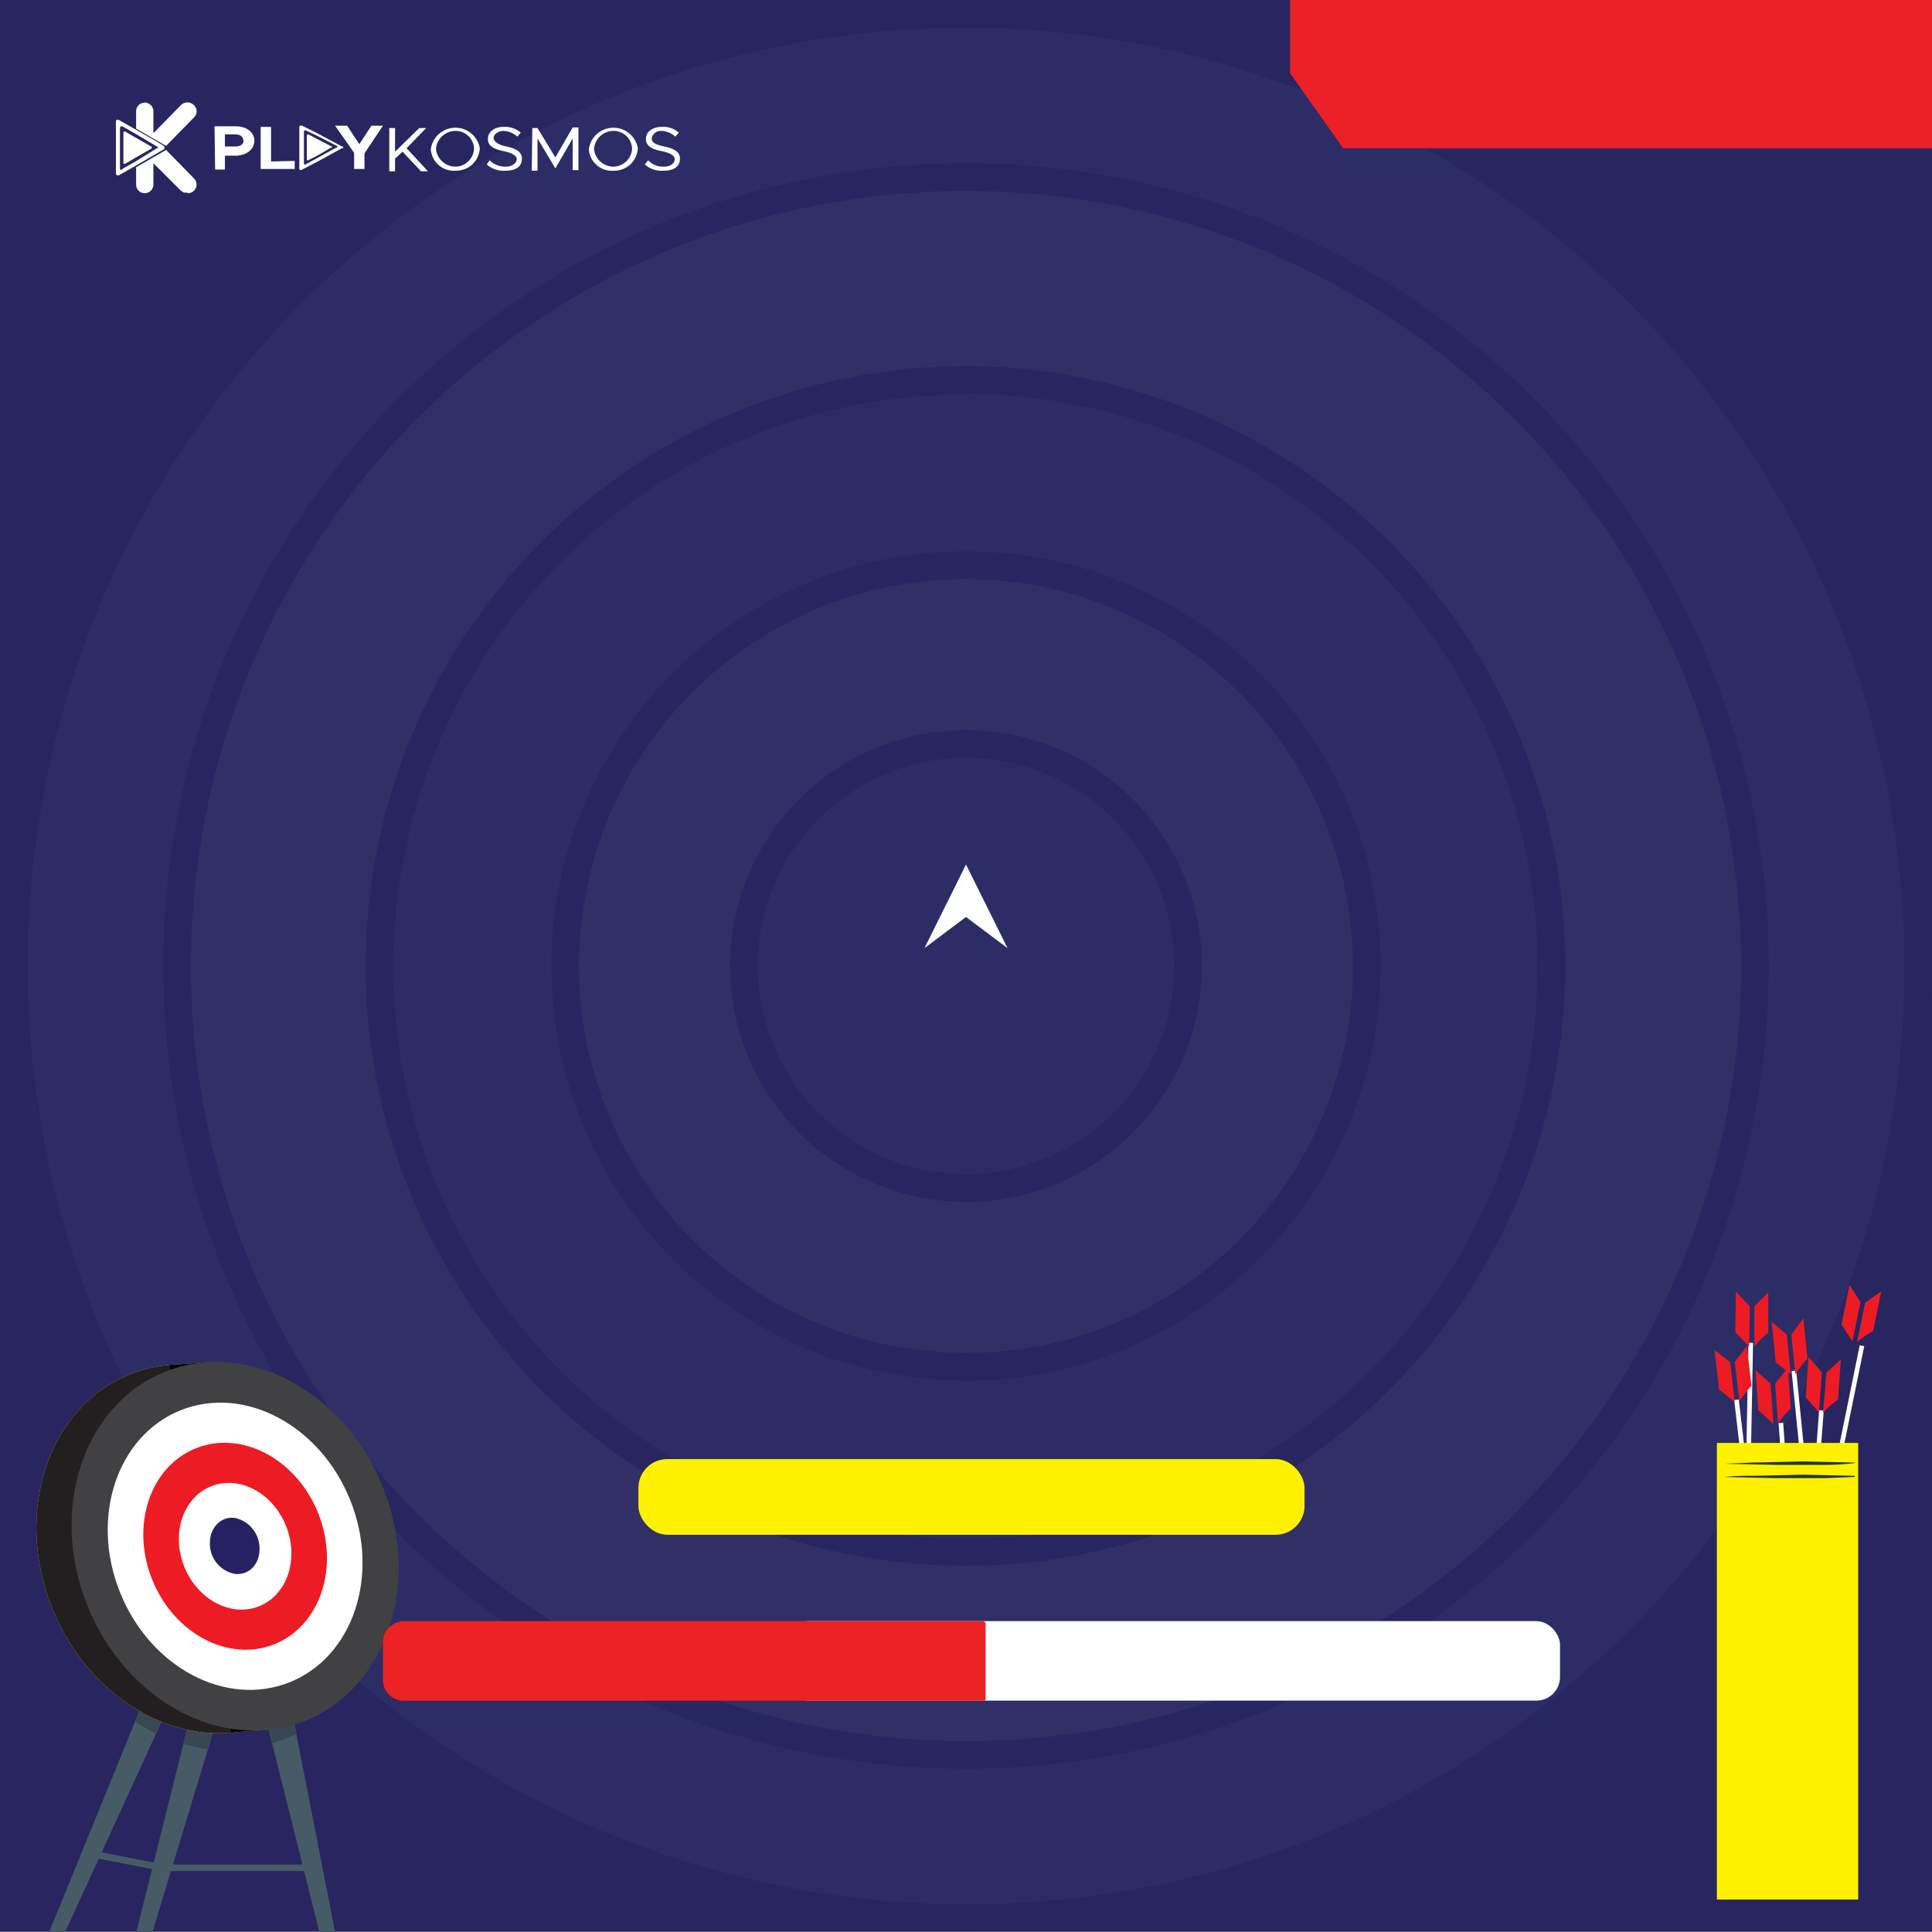 <svg xmlns="http://www.w3.org/2000/svg" xmlns:xlink="http://www.w3.org/1999/xlink" width="335" height="335" xmlns:v="https://vecta.io/nano"><rect width="100%" height="100%" fill="#808080" stroke="none"/><style><![CDATA[.B{fill:#fff}.C{fill:#ed1c24}.D{fill:#384850}.E{fill:#0f4068}.F{fill:#273339}.G{fill:#7cd2ee}.H{fill:#465b65}]]></style><defs><clipPath id="A"><path fill="none" d="M0 0h335v335H0z"/></clipPath><clipPath id="B"><path fill="none" d="M0-.1h335v335H0z"/></clipPath><path id="C" d="M74.7 25.9a4.3 4.3 0 0 1 8.5-.2 4.1 4.1 0 0 1-4.2 3.9 4 4 0 0 1-4.3-3.7zm7.5-.1a3.2 3.2 0 0 0-3.3-3.1 3.4 3.4 0 0 0-3.3 3.1 3.4 3.4 0 0 0 3.4 3.1 3.3 3.3 0 0 0 3.2-3.1z"/></defs><g clip-path="url(#A)"><g clip-path="url(#B)"><path fill="#282560" d="M0-.1h335v335H0z"/></g><g opacity=".05"><circle cx="167.5" cy="167.5" r="165.1" class="G"/><path d="M167.5,335A167.5,167.5,0,1,1,335,167.5h0A167.6,167.6,0,0,1,167.5,335Zm0-330.2a162.7,162.7,0,0,0,0,325.4c89.8.1,162.7-72.8,162.7-162.7h0A162.9,162.9,0,0,0,167.5,4.8Z" class="E"/><circle cx="167.5" cy="167.5" r="136.8" class="B"/><path d="M167.5,306.7A139.2,139.2,0,1,1,306.7,167.5,139.2,139.2,0,0,1,167.5,306.7Zm0-273.6A134.4,134.4,0,1,0,301.9,167.5h0A134.6,134.6,0,0,0,167.5,33.1Z" class="E"/><circle cx="167.5" cy="167.5" r="101.6" class="G"/><path d="M167.5,271.5A104,104,0,1,1,271.4,167.4h0A104.1,104.1,0,0,1,167.5,271.5Zm0-203.1a99.2,99.2,0,1,0,99.1,99.3v-.2a99.4,99.4,0,0,0-99.1-99.2Z" class="E"/><circle cx="167.5" cy="167.5" r="69.5" class="B"/><path d="M167.5 239.4a71.9 71.9 0 1 1 71.9-71.9h0a72 72 0 0 1-71.9 71.9zm0-139a67.1 67.1 0 1 0 67.1 67.1h0a67.3 67.3 0 0 0-67.1-67.1z" class="E"/><circle cx="167.5" cy="167.5" r="38.5" class="G"/><path d="M167.5 208.4a40.9 40.9 0 1 1 40.9-40.9h0a40.9 40.9 0 0 1-40.9 40.9zm0-77a36.1 36.1 0 1 0 36.1 36.1h0a36.1 36.1 0 0 0-36.1-36.1z" class="E"/></g><g class="H"><path d="M27.3 323.3h27.1v1.14H27.3z"/><path d="M28.4 324.5l-13.3-2.6v-1.2l13.3 2.6v1.2zm30.3 23.8h2L49.3 290h-5.2l14.6 58.3z"/></g><path d="M49.3,290H44.1l3.1,12.3a24.7,24.7,0,0,0,4.2-1.7Z" class="D"/><path d="M22.4 348.3h-2.1L34.9 290h5.2l-17.7 58.3z" class="H"/><path d="M34.9,290l-3.1,12.4a31.5,31.5,0,0,0,4.2.9L40.1,290Z" class="D"/><path d="M5.2 348.3H3.1l25.1-61.5h5.2L5.2 348.3z" class="H"/><path d="M23.5,298.5a25,25,0,0,0,3.5,2.1l6.4-13.8H28.2Z" class="D"/><g fill="#ffc82b"><ellipse cx="34.6" cy="268.5" rx="27.6" ry="32.6" transform="matrix(.928 -.373 .373 .928 -97.6 32.3)"/><path d="M35.9 236.2l-6.5.5 10.7 63.7 6.6-.5-10.8-63.7z"/></g><ellipse cx="34.6" cy="268.5" rx="27.6" ry="32.6" transform="matrix(.928 -.373 .373 .928 -97.6 32.3)" fill="#231f20"/><path fill="#010101" d="M35.9 236.2l-6.5.5 10.7 63.7 6.6-.5-10.8-63.7z"/><g transform="matrix(.928 -.373 .373 .928 -97 34.5)"><ellipse cx="40.7" cy="268.1" rx="27.6" ry="32.6" fill="#414042"/><ellipse cx="40.7" cy="268.1" rx="21.5" ry="25.4" class="B"/><ellipse cx="40.7" cy="268.1" rx="15.5" ry="18.3" class="C"/><ellipse cx="40.7" cy="268.1" rx="9.5" ry="11.2" class="B"/></g><path d="M36.4 267.5a5.3 5.3 0 0 0 4.3 5.4c2.4.3 4.3-1.6 4.3-4.3a5.4 5.4 0 0 0-4.3-5.4c-2.4-.3-4.3 1.7-4.3 4.3z" fill="#262262"/><g class="B"><path d="M34.1 19.3a1.6 1.6 0 0 1-.5 1.1l-4.8 4.9-5.2-3v-3a1.5 1.5 0 1 1 3 0h0v3.8l4.8-4.9a1.6 1.6 0 0 1 2.7 1.1m-1.6 14.1h-.6l-.5-.3-4.8-4.8V32a1.5 1.5 0 1 1-3 0v-3l5.2-3 4.8 4.9a1.5 1.5 0 0 1-1.1 2.6m-4-8c0-.1 0-.1-.1-.2h0l-1.3-.8-3.5-2-3-1.7a.4.4 0 0 0-.5.1v9.2a.3.3 0 0 0 .3.3h.2l3-1.7 4.8-2.8h0c.1-.1.1-.1.1-.2h0zm-1.1.2h-.2L23.5 28l-2.3 1.3a.206.206 0 0 1-.4-.1h0v-7a.3.3 0 0 1 .3-.3h.1l2.3 1.3 3.7 2.2c.1 0 .2.2.2.3zm-1.1 0a.1.1 0 0 1-.1.1l-2.8 1.6-1.7 1c-.1.1-.2 0-.3-.1h0V23a.2.2 0 0 1 .2-.2h.1l1.7 1 2.8 1.6h.1v.2m33.2-.2h-.2L55 23.1l-2.6-1.3c-.2-.1-.5 0-.5.2v7.1a.3.3 0 0 0 .5.3l2.7-1.4 4.2-2.3h.2zm-1.1.2h-.1L55 27.4l-2 1.1c-.1.1-.3 0-.3-.2v-5.5a.2.2 0 0 1 .2-.2h.1l2.1 1 3.3 1.7h.1v.2z"/><path d="M57.5 25.6h-.1L55 27l-1.6.8c-.1 0-.2 0-.2-.1h0v-4.2a.2.2 0 0 1 .2-.2h.1l1.5.8 2.5 1.3c.1 0 .1 0 .1.1h0m-20.4-3.6h3.7c1.8 0 3.2 1 3.2 2.5S42.8 26.9 41 27h-2v2.4h-1.7zm3.6 3.5c.9 0 1.5-.4 1.4-1.1s-.6-1-1.5-1H39v2.1z"/><path d="M51.1 27.9v1.4h-5.9V22H47v6zm10.3-1.4l-3.3-4.7h2.1l2.1 3.2 2.1-3.2h2l-3.2 4.8v2.7h-1.8zm6.1-4.3h1v4.1l4.2-4.1h1.2l-3.4 3.5 3.7 4H73l-3.2-3.4-1.3 1.2v2.2h-1z"/><use xlink:href="#C"/><path d="M84.4 28.5l.5-.7a3.9 3.9 0 0 0 2.8 1.1c1.2 0 1.9-.7 1.9-1.3s-.8-1.1-2.3-1.4-2.7-.8-2.7-2.1 1.2-2.1 2.7-2.1a4.2 4.2 0 0 1 3 1l-.6.7a3.7 3.7 0 0 0-2.4-1c-1 0-1.8.7-1.7 1.3s.8 1.1 2.2 1.4 2.7.8 2.7 2.1-.9 2.1-2.9 2.1a4.3 4.3 0 0 1-3.2-1.1zm7.9-6.3h.9l3.1 5.1 3-5.2h1v7.4h-1V24l-3 5.2-3.1-5.2v5.6h-1zm9.8 3.7a4.3 4.3 0 0 1 8.5-.2 4.1 4.1 0 0 1-4.2 3.9 4 4 0 0 1-4.3-3.7zm7.5-.1a3.2 3.2 0 0 0-3.3-3.1 3.4 3.4 0 0 0-3.3 3.1 3.4 3.4 0 0 0 3.4 3.1 3.3 3.3 0 0 0 3.2-3.1zm2.2 2.7l.6-.7a3.5 3.5 0 0 0 2.7 1.1c1.3 0 1.9-.7 1.9-1.3s-.8-1.1-2.3-1.4-2.7-.8-2.7-2.1 1.2-2.1 2.8-2.1a4 4 0 0 1 2.9 1l-.6.7a3.7 3.7 0 0 0-2.4-1A1.6 1.6 0 0 0 113 24c0 .8.8 1.1 2.2 1.4s2.7.8 2.7 2.1-.9 2.1-2.9 2.1a4.3 4.3 0 0 1-3.2-1.1z"/></g><path fill="#eb2127" d="M223.7 0v12.7l9.2 13h102.5V0H223.7z"/><rect x="136.1" y="281.1" width="134.4" height="13.78" rx="4.1" class="B"/><path d="M170.7,294.9H70a3.6,3.6,0,0,1-3.6-3.6v-6.5a3.7,3.7,0,0,1,3.6-3.7H170.6l.3.3v13.4Z" fill="#ed2224"/><rect x="110.7" y="253" width="115.5" height="13.12" rx="5" fill="#fff200"/><g class="B"><path d="M174.7 164.4l-7.2-5.4-7.2 5.4 7.2-14.5h0l7.2 14.5zm133.106 140.698l14.66-71.834.784.16-14.66 71.834z"/></g><g class="C"><path d="M319.3 229.7l.1.1 1.8 2.8 1.4-6.8-1.9-3-1.4 6.9zm6.9-5.8l-2.8 2-1.4 6.8a17.3 17.3 0 0 1 2.8-1.9z"/></g><path d="M305.1 301.6l2.4 1.6 2.8-.6-3.8 5.7-1.4-6.7z" class="F"/><path d="M310.655 237.728l.796-.079 7.281 72.948-.796.079z" class="B"/><g class="C"><path d="M307.9 236.2l.1.1 2.5 2-.7-6.9-2.6-2.2.7 7zm4.8-7.6l-2.1 2.8.7 6.9a13.9 13.9 0 0 1 2.1-2.7z"/></g><path d="M315.2 309l2.8.9 2.6-1.4-2.1 6.6-3.3-6.1z" class="F"/><path d="M301.765 306.119l1.407-73.286.8.015-1.407 73.286z" class="B"/><g class="C"><path d="M300.9 231l.1.1 2.3 2.4.1-7-2.4-2.5-.1 7zm5.7-6.9l-2.4 2.4v7a13.6 13.6 0 0 1 2.4-2.4z"/></g><path d="M299.6 304.2l2.6 1.2 2.7-1.1-2.8 6.3-2.5-6.4z" class="F"/><path d="M300.698 242.76l.795-.093 8.553 72.809-.795.093z" class="B"/><g class="C"><path d="M298.1 241l.2.1 2.5 2-.8-6.9-2.7-2.1.8 6.9zm4.8-7.6l-2.1 2.8.8 6.8a17.8 17.8 0 0 1 2.1-2.7z"/></g><path d="M306.8 313.7l2.8.8 2.5-1.4-1.9 6.6-3.4-6z" class="D"/><path d="M309.934 317.617l5.496-73.094.798.06-5.496 73.094z" class="B"/><g class="C"><path d="M313.1 242.3l.1.1 2.2 2.5.5-6.9-2.3-2.7-.5 7zm6.1-6.6l-2.5 2.3-.6 7a13.8 13.8 0 0 1 2.6-2.3z"/></g><path d="M307.8 315.4l2.6 1.3 2.7-.9-3.1 6.1-2.2-6.5z" class="D"/><path d="M308.401 246.77l.8-.056 5.132 73.31-.8.056z" class="B"/><g class="C"><path d="M304.9 244.6l.2.1 2.4 2.2-.5-7-2.6-2.3.5 7zm5.1-7.4l-2.2 2.7.5 6.9a17.8 17.8 0 0 1 2.2-2.6z"/></g><path d="M310.2 317.7l2.7.9 2.6-1.3-2.2 6.5-3.1-6.1z" class="D"/><path fill="#fff200" d="M297.7 250.2h24.5v79.17h-24.5z"/><g class="F"><path d="M321.5 253.6l-8.8-.2-8.7.2-5 .2h0l8.8.2h8.7a41.9 41.9 0 0 0 5-.3h.1a.3.3 0 0 0-.1-.1zm0 2.3l-8.8-.2-8.7.2a41 41 0 0 0-5 .2h0l8.8.2h8.7l5-.2a.3.3 0 0 0 .1-.2z"/></g></g></svg>
